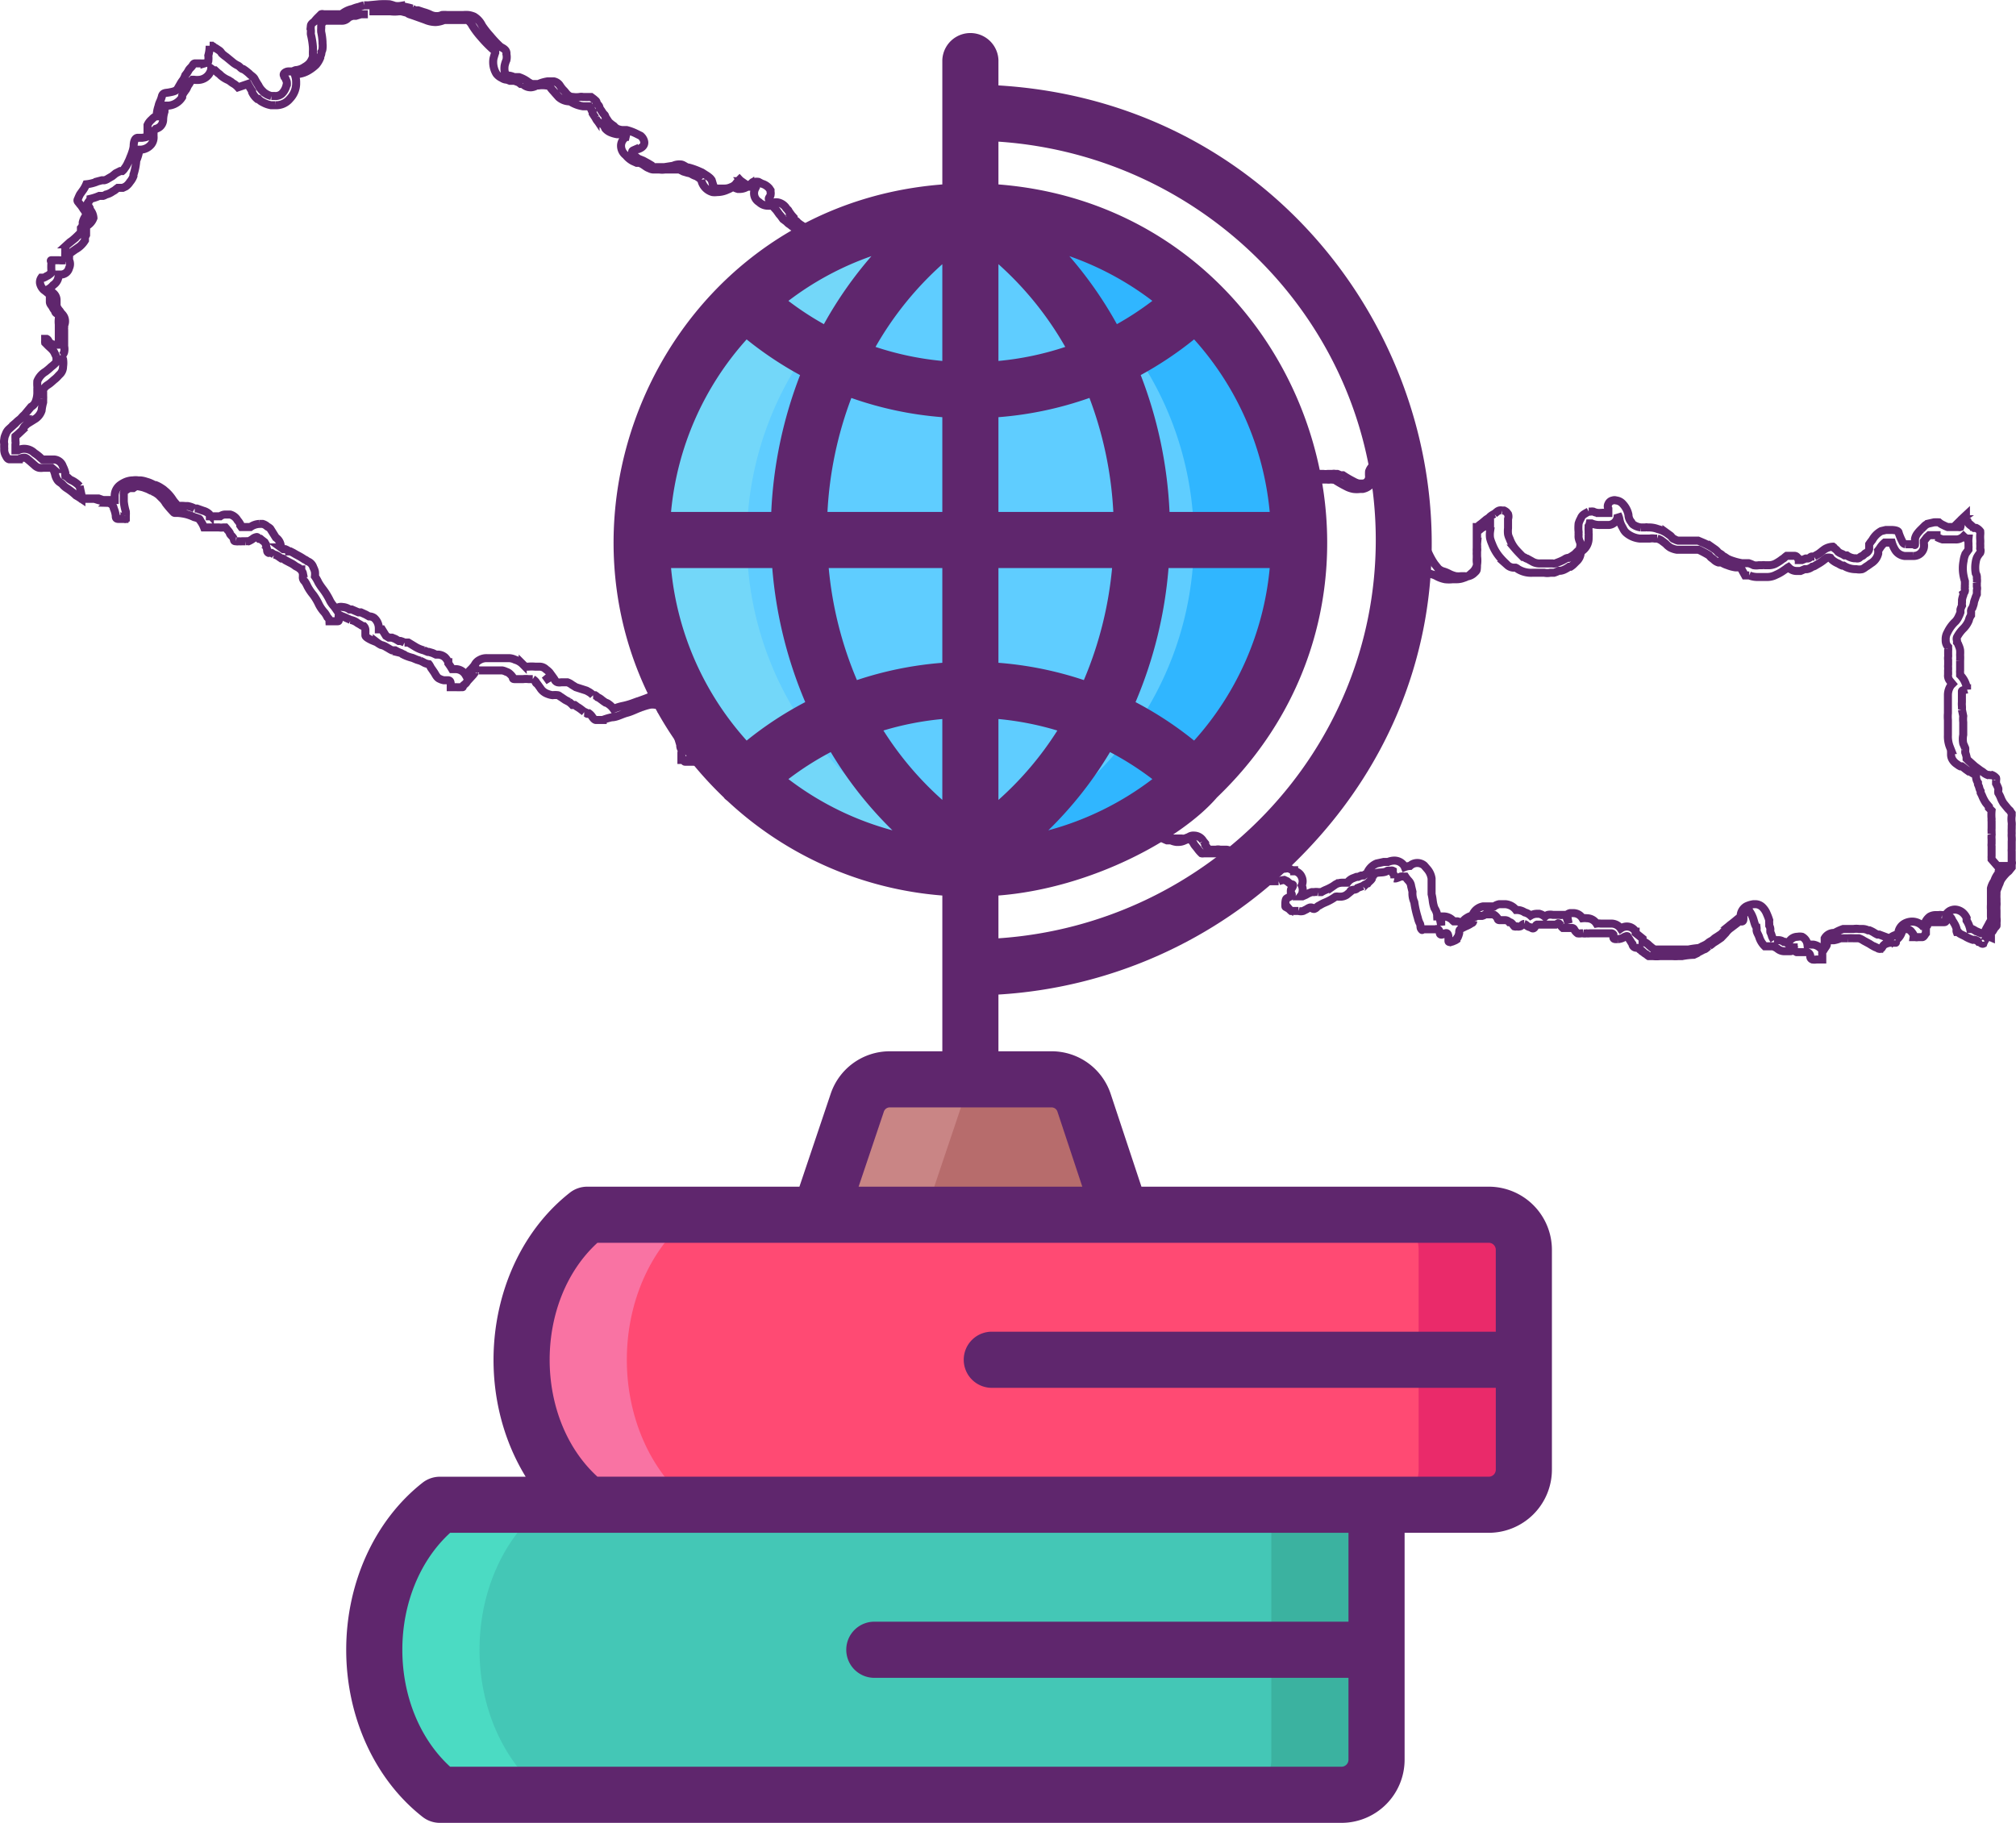 <svg xmlns="http://www.w3.org/2000/svg" width="502.591" height="454.498" viewBox="0 0 502.591 454.498">
  <g id="Group_458" data-name="Group 458" transform="translate(-1577.03 -1109.385)">
    <path id="nepal-map" d="M96.185,35.247h5.293a7.913,7.913,0,0,0,2.006,0h.669l1.059.279h.279a2.005,2.005,0,0,0,.669.446l1,.334,1.56.557,1.393.5a6.685,6.685,0,0,0,2.563.557h0a6.128,6.128,0,0,0,2.117-.5h5.237a1.337,1.337,0,0,1,.613,0,3.621,3.621,0,0,1,1.17,1.337,20.669,20.669,0,0,0,2.173,2.9,30.925,30.925,0,0,0,2.674,2.786,4.624,4.624,0,0,0,.891.669s0,.334,0,.446h0a15.381,15.381,0,0,0-.446,1.5,5.571,5.571,0,0,0,.724,3.733,3.4,3.4,0,0,0,1.337,1.058,2.4,2.4,0,0,0,1.337.446h0l.724.279h1.114l1.059.39h0l.5.39h.5a2.786,2.786,0,0,0,2.117.836h0a3.121,3.121,0,0,0,1.337-.446h.446a6.518,6.518,0,0,1,2.006,0h.836v.279a10.7,10.7,0,0,0,1,1.226l.334.39.891,1a4.178,4.178,0,0,0,2.841,1.059,7.967,7.967,0,0,0,3.231,1.226h1.56l.446.669a3.4,3.4,0,0,0,.39.78v.334l.39.613.334.5a3.287,3.287,0,0,0,1,1.281h.334l.724.613.39.78h0a3.565,3.565,0,0,0,1.337.947,7.188,7.188,0,0,0,1.56.446h1.059a8.359,8.359,0,0,1,1.894.669H160.2a2.619,2.619,0,0,0-1.281,2.006,2.953,2.953,0,0,0,1.17,2.563,5.905,5.905,0,0,0,1.727,1.448l1,.446h.78a3.342,3.342,0,0,0,.613.334l.669.446a3.956,3.956,0,0,0,1.114.613,2.285,2.285,0,0,0,1.059.279H168.5a4.9,4.9,0,0,0,1.337,0h3.621l1,.5,1.114.334a2.786,2.786,0,0,1,.891.279,5.013,5.013,0,0,0,1.226.557l.613.39.613.5h0a3.9,3.9,0,0,0,2.786,3.064,3.955,3.955,0,0,0,1.114,0,6.184,6.184,0,0,0,2.674-.613,4.458,4.458,0,0,0,1.281-.724,5.237,5.237,0,0,0,1.281.557h.557a3.566,3.566,0,0,0,1.783-.557h1.059a3.622,3.622,0,0,1,.891.5h0a2.563,2.563,0,0,0,1,3.343,3.176,3.176,0,0,0,2.34.891h1l.446.557.557.613.669.947.39.446.557.78.891.669a3.12,3.12,0,0,0,.891.724,6.129,6.129,0,0,0,.891.669l1.56,1.226.669.5h0a3.566,3.566,0,0,0,0,1.393h0a4.791,4.791,0,0,0,.5,2.507,1.035,1.035,0,0,0,.39.78,3.51,3.51,0,0,0,.557.669,2.841,2.841,0,0,0,.669.891h0a2.451,2.451,0,0,0,1.56.669h.947l.669.724.947.724.446.334.557.446.5.334.891.613.78.613h.334l1.059.836,1,.5h.39a6.63,6.63,0,0,0,1.894.446h.446a3.4,3.4,0,0,0,2.841-1.5,3.9,3.9,0,0,0,.5-2.117,6.24,6.24,0,0,0,1.337-.557h.669a5.571,5.571,0,0,0,2.73-1.17,4.791,4.791,0,0,0,2.006-2.173,2.006,2.006,0,0,0,0-.613v-.446l.334-.613h.891a4.29,4.29,0,0,0,3.064-1.616v-.334h.334l.5.334a2.229,2.229,0,0,0,1.281.446h.5a4.9,4.9,0,0,0,1.56.669h2.228a3.9,3.9,0,0,0,2.618-.947l.39-.39a2.619,2.619,0,0,0,.557.557h.613l.557.446a11.747,11.747,0,0,1,1.226.947,17.336,17.336,0,0,0,1.393,1.114,4.345,4.345,0,0,1,0,1.226,4.066,4.066,0,0,0,0,1,4.288,4.288,0,0,0,0,.836v1.059a3.51,3.51,0,0,0,1.393,3.008,2.451,2.451,0,0,0,.836.446h.39v1.671a3.51,3.51,0,0,0,2.173,2.953l1.17-1.95-.947,2.061.669.39a1.56,1.56,0,0,1,.334.5,1.727,1.727,0,0,1,.334.724v1.393a5.567,5.567,0,0,0,0,1v.724a3.51,3.51,0,0,0,0,1.671,12.259,12.259,0,0,0,.724,2.006,7.078,7.078,0,0,0,.947,1.5v.334a3.9,3.9,0,0,0,3.064,1.671,12.2,12.2,0,0,0,2.006,0h1.5c.446,0,1.059.613,1.616,1.226h0a2.618,2.618,0,0,0,.78.446.947.947,0,0,0,.334.334h0l.724.724.5.5a15.588,15.588,0,0,0,1.671,1.671,4.513,4.513,0,0,0,3.064,1.281h2.953a10.076,10.076,0,0,1,1.281,0h4.123l.836.947,1.059,1.281a2.451,2.451,0,0,0,.446.613,5.572,5.572,0,0,0,.947,1.059l.613.613.613.669.39.39.836.836a9.137,9.137,0,0,0,2.73,1.783h.334l1.281.5h1.393a6.849,6.849,0,0,0,1.393.446,2.507,2.507,0,0,0,.891,0h5.348a7.522,7.522,0,0,0,3.064-1.56,5.181,5.181,0,0,0,1.727-3.176,3.4,3.4,0,0,0,0-1h2.563s.39,0,.78.78l.334.334a6.182,6.182,0,0,1,1.059,1.5,4.01,4.01,0,0,1,0,1.058,11.146,11.146,0,0,1-.334,2.117l-.334,1.56a9.076,9.076,0,0,1-.39,1.671,4.241,4.241,0,0,0,0,.891v.39a4.176,4.176,0,0,0-.39.669,2.673,2.673,0,0,0,0,1,2.562,2.562,0,0,0,0,.78v.5h0a3.176,3.176,0,0,0-.279,5.627,10.522,10.522,0,0,0,.334,1.17,5.96,5.96,0,0,0,1.839,2.507l.724.557h.279a7.3,7.3,0,0,0,1.337.78,20.621,20.621,0,0,0,2.228.891,5.236,5.236,0,0,0,1.894.334l.39-2.173v2.228h4.29a8.135,8.135,0,0,1,2.4,0h4.68a3.4,3.4,0,0,0,1.337,0,11.588,11.588,0,0,0,1.337-.836h0l.613-.334.669-.5h.279a5.57,5.57,0,0,1,1.281-.669h1.281a2.061,2.061,0,0,0,1,0h1.393a1.784,1.784,0,0,0,.613,0h.557a1.337,1.337,0,0,0,.557,0,30.014,30.014,0,0,0,2.9,1.671,6.182,6.182,0,0,0,1.894.669,6.461,6.461,0,0,0,1.616,0h.669a3.9,3.9,0,0,0,3.12-3.454.5.5,0,0,0,0,.279,7.133,7.133,0,0,0,0,1.671l.613,1.95a5.961,5.961,0,0,0,1.448,2.4,4.178,4.178,0,0,0,1.95,1.393h0l.39.39a5.015,5.015,0,0,0,1.114.78l.891.836.446.5.5.557v.724q.014.306,0,.613v.446a.782.782,0,0,1,0,.334,3.4,3.4,0,0,1,0,.669l.279.5v.334h0a6.739,6.739,0,0,0,0,1.059,1.433,1.433,0,0,0,.39,1.17h0c0,.613.5,1.17.78,1.783l.39.78a17.27,17.27,0,0,0,1.616,2.786,8.3,8.3,0,0,0,1.059,1.337,4.847,4.847,0,0,0,2.284,1.449,4.735,4.735,0,0,1,1.226.5,7.577,7.577,0,0,0,2.061.724,8.245,8.245,0,0,0,1.894,0h.78a4.847,4.847,0,0,0,1.95-.334,4.457,4.457,0,0,0,1.95-1.17,3.622,3.622,0,0,0,1.393-2.228,6.858,6.858,0,0,0,0-1.894v-.446a.612.612,0,0,1,0-.446v-.39a3.01,3.01,0,0,0,0-1,2.287,2.287,0,0,0,0-.613s0-.5,0-.891v-2.674h.334l.947-.78h0a1.671,1.671,0,0,0,.613-.334,2.731,2.731,0,0,0,.557-.5,1.338,1.338,0,0,1,.446-.334h.334v2.117a6.017,6.017,0,0,0,0,1.671,9.081,9.081,0,0,0,.5,1.448,11.142,11.142,0,0,0,1.727,3.064,18.171,18.171,0,0,0,1.727,1.839l.39.39a2.451,2.451,0,0,0,1.449.613h.557a1.839,1.839,0,0,1,.557.334,6.24,6.24,0,0,0,3.566.947h3.064a3.788,3.788,0,0,0,1.449,0h.947a8.078,8.078,0,0,0,1.226-.5h.39a3.231,3.231,0,0,0,1.059-.334,7.353,7.353,0,0,0,1.114-.669h.334a5.181,5.181,0,0,0,1-.836l.446-.446a3.231,3.231,0,0,0,1.114-2.451,3.844,3.844,0,0,0,1.95-3.566h0a1.113,1.113,0,0,0,0-.39,2.06,2.06,0,0,0,0-.669v-.557a5.233,5.233,0,0,1,0-.947v-.279a1.837,1.837,0,0,0,.279-.669h.446a4.958,4.958,0,0,0,2.284.39h2.117a2.4,2.4,0,0,0,2.117-2.674,4.846,4.846,0,0,1,.446,1.281,5.069,5.069,0,0,0,.557,1.616l.39.724a3.175,3.175,0,0,0,.947,1.17,6.072,6.072,0,0,0,3.231,1.281h2.4a3.566,3.566,0,0,1,1.281,0h.613a4.347,4.347,0,0,1,1,.446l.446.334.669.5a5.125,5.125,0,0,0,1.114.947,5.57,5.57,0,0,0,1.671.557h5.4a24.728,24.728,0,0,1,2.618,1.393h0l.446.5.724.557h0a2.786,2.786,0,0,0,1.17.724h.78a5.9,5.9,0,0,0,1.448.669,8.858,8.858,0,0,0,2.061.557h1.226l1.114,2.006h1.059a5.571,5.571,0,0,0,2.117.39h2.4a4.791,4.791,0,0,0,2.173-.557,10.083,10.083,0,0,0,1.95-1.114h0l.5-.334a3.508,3.508,0,0,1,.613-.446h0l.334.334a2.619,2.619,0,0,0,1.727.613h.947l1.059-.446h.557a3.008,3.008,0,0,0,1.337-.613,1.728,1.728,0,0,0,.724-.279l.557-.334a11.147,11.147,0,0,0,1.671-1.114l.669-.5a1.56,1.56,0,0,1,.891,0h0a2.619,2.619,0,0,0,.557.613,5.57,5.57,0,0,0,1.449.836,4.567,4.567,0,0,0,.947.5h.334a5.571,5.571,0,0,0,2.841.891h.334a3.788,3.788,0,0,0,1.449,0,3.51,3.51,0,0,0,.891-.557l.446-.279.947-.669a3.844,3.844,0,0,0,1.727-2.4v-.446a.779.779,0,0,0,0-.334h0a5.574,5.574,0,0,0,.446-.613,5.851,5.851,0,0,1,1.17-1.337h1.783a7.239,7.239,0,0,0,.724,1.671,3.231,3.231,0,0,0,2.451,1.671h2.117a2.618,2.618,0,0,0,2.674-2.006,3.119,3.119,0,0,0,0-1.226v-.446l.39-.5.334-.446.613-.557h1.838v.446a10.358,10.358,0,0,0,1.5.613h3.231a2.619,2.619,0,0,0,2.006-.78h0a2.673,2.673,0,0,0,.836.557h.39a5.966,5.966,0,0,0,0,1.17v.78a.948.948,0,0,1,0,.39v.446h0l-.724,1a5.573,5.573,0,0,0-.5,1.783,9.414,9.414,0,0,0,0,3.733,11.7,11.7,0,0,0,.334,1.337v.891a1.893,1.893,0,0,0,0,.557h0a1.671,1.671,0,0,0,0,.669.983.983,0,0,1-.39.947.781.781,0,0,1,0,.39,5.122,5.122,0,0,0-.334,1.226v.557a2.953,2.953,0,0,0,0,.836,4.679,4.679,0,0,0-.39,1h0v.669a6.8,6.8,0,0,1-.39.947,4.846,4.846,0,0,1-.836,1.337,8.8,8.8,0,0,0-2.006,2.73,3.287,3.287,0,0,0-.446,1.894,2.34,2.34,0,0,0,.613,1.727h0v.39h0a1.506,1.506,0,0,1,0,.5V195.7a1.782,1.782,0,0,1,0,.446,2.729,2.729,0,0,0,0,.836V198.2a3.286,3.286,0,0,0,0,.724v.446a2.392,2.392,0,0,0,0,.669,1.059,1.059,0,0,0,0,.446,2.061,2.061,0,0,0,.5,1.783h0l.557.669-.334.334a4.234,4.234,0,0,0-.78,2.4v4.568a9.909,9.909,0,0,0,0,1.727V215.7a7.3,7.3,0,0,0,.39,2.73h0l.39,1h0a1.724,1.724,0,0,0,0,.446v.613h0a2.451,2.451,0,0,0,.39,1.393A3.566,3.566,0,0,0,492.017,223a3.734,3.734,0,0,0,.78.5h.39l.39.279.557.446.78.557h.334a4.066,4.066,0,0,0,1.5.836h0a2.73,2.73,0,0,0,.446,1.95v.39l.279.669h0a3.119,3.119,0,0,0,.39,1.059v.39l.334.669a9.7,9.7,0,0,0,.947,1.839s.5.613.78.947v.334l.669.669h0a11.141,11.141,0,0,0,0,2.117,1.894,1.894,0,0,0,0,.557v1.783a6.311,6.311,0,0,0,0,.836v.5a.723.723,0,0,1,0,.334,6.133,6.133,0,0,0,0,1v1.114a2.175,2.175,0,0,0,0,.669v2.4a2.066,2.066,0,0,0,0,.5v.334l1.449,1.671h1.616a9.645,9.645,0,0,0-1.281,1.337v.39a5.571,5.571,0,0,0-1.114,2.006h0a5.183,5.183,0,0,0-.836,1.839h0v4.067a9.025,9.025,0,0,0,0,1.226v1.727a3.451,3.451,0,0,1,0,1h0a6.067,6.067,0,0,0-.557.947l-.557,1-.39.78v.446h-1l-1.281-.557a7.183,7.183,0,0,0-.891-.5h-.5a6.576,6.576,0,0,0-.891-2.117V261.6a.837.837,0,0,1,0-.334,3.955,3.955,0,0,0-.724-1.059,3.176,3.176,0,0,0-2.173-1,2.9,2.9,0,0,0-1.393.39,3.176,3.176,0,0,0-.947,1h-.891a2.4,2.4,0,0,0-.891,0h-.557a2.9,2.9,0,0,0-1.616.39,3.677,3.677,0,0,0-1.393,2.284,2.006,2.006,0,0,0,0,.5,3.677,3.677,0,0,0-3.008-1.56,4.011,4.011,0,0,0-1.894.5,3.064,3.064,0,0,0-1.56,2.674,4.234,4.234,0,0,0-2.006.891h-.5l-2.228-.836h-.446a7.189,7.189,0,0,1-.891-.5,6.918,6.918,0,0,0-1.114-.557h-.334a3.176,3.176,0,0,0-1.5-.334h-.724a5.015,5.015,0,0,0-1.393,0H463.6a11.864,11.864,0,0,0-2.173,1,2.618,2.618,0,0,0-2.451,1.337s0,0,0,.39a2.284,2.284,0,0,1,0,.5v.613h0l-.334.446a4.067,4.067,0,0,0-.5.724,3.287,3.287,0,0,0-2.006-1.114h-.5a3.618,3.618,0,0,0-.947,0h0a2.563,2.563,0,0,0-1.337-1.95,2.73,2.73,0,0,0-1.114,0,2.4,2.4,0,0,0-2.34,1.783h0a3.066,3.066,0,0,0-.78-.5h-.334a2.4,2.4,0,0,0-1.337-.446h-1.114a4.844,4.844,0,0,1-.5-.947,5.963,5.963,0,0,0-.39-1.059,3.393,3.393,0,0,1,0-.669,1.95,1.95,0,0,0-.279-.947v-.557a3.17,3.17,0,0,1,0-.78,15.324,15.324,0,0,0-.613-1.616,4.68,4.68,0,0,0-.947-1.5,2.563,2.563,0,0,0-1.894-.891h-.446a6.243,6.243,0,0,0-1.839.557,2.841,2.841,0,0,0-1.393,2.563l-.724.557-.669.557-.836.669a9.026,9.026,0,0,0-1.727,1.616l-.836.891-.5.334-.669.446a3.68,3.68,0,0,0-.891.669l-.5.334a3.12,3.12,0,0,0-.836.557l-.39.279-.669.334h0a3.455,3.455,0,0,0-.947.557h0a21.834,21.834,0,0,0-2.841.39h-8.134a.724.724,0,0,0-.446,0,2,2,0,0,0-.5-.446h0l-.669-.557a4.456,4.456,0,0,0-1-.78h-.669v-.947l-1.727-1.393v-.334a2.507,2.507,0,0,0-2.228-1.281,2.675,2.675,0,0,0-1.5.5,2.786,2.786,0,0,0-2.4-1.226h-2.563a3.621,3.621,0,0,0-1.058,0h0a2.841,2.841,0,0,0-2.4-1.337,5.234,5.234,0,0,0-1.114,0h0a2.674,2.674,0,0,0-2.34-1.281h-.724a1.839,1.839,0,0,0-.78.39l.39,2.173-.724-2.117h-.78a1.392,1.392,0,0,1-.669,0h-1.727a3.119,3.119,0,0,0-1.281,0,2.285,2.285,0,0,0-.724.446,3.622,3.622,0,0,0-1.393-.724h-.613a3.064,3.064,0,0,0-1.56.446,3.287,3.287,0,0,0-1.448-.78,3.621,3.621,0,0,0-2.173-.613h0a3.733,3.733,0,0,0-2.674-1.449h-1.5a3.12,3.12,0,0,0-1.281.557H373.8a3.51,3.51,0,0,0-2.507,1.894,1.618,1.618,0,0,0,0,.5h-.557a4.232,4.232,0,0,0-1,.5,3.008,3.008,0,0,0-1.226,1.337,2.675,2.675,0,0,0-1.059-.5H366.5a2.573,2.573,0,0,1-.39-.39,3.231,3.231,0,0,0-2.284-.836h-.446v2.228l-.446-2.228h-.557a3.577,3.577,0,0,1,0-.39,4.218,4.218,0,0,0-.669-1.671,8.414,8.414,0,0,1-.446-1.95,12.973,12.973,0,0,0-.279-1.56v-3.9a4.624,4.624,0,0,0-1.17-2.451l-.669-.78a2.674,2.674,0,0,0-3.566.112,3.957,3.957,0,0,0-1.281.279,2.06,2.06,0,0,0-.334-.557,2.953,2.953,0,0,0-2.284-1.059,4.291,4.291,0,0,0-1.56.334h-1.059l-1.783.39a4.345,4.345,0,0,0-2.4,2.507h0a3.4,3.4,0,0,0-.891.5h-.557l-.78.334h-.39l-1,.39a3.233,3.233,0,0,0-1.281,1.059h-1.114a3.455,3.455,0,0,0-1.838.446l-.557.39a12.865,12.865,0,0,1-1.727.891,8.409,8.409,0,0,0-1.226.613h-.836a2.619,2.619,0,0,0-.947,0h-.613a5.9,5.9,0,0,0-1.448.669l-.891.39h-.5l.334-.446a2.785,2.785,0,0,0,0-2.284h0a2.507,2.507,0,0,0,0-2.061,2.4,2.4,0,0,0-1.56-1.449h-.334V249.4h-.446l-.724-.39a2.285,2.285,0,0,0-1.059,0,4.958,4.958,0,0,0-1.671.334v0h-.669a5.574,5.574,0,0,1-.947,0h-1.059a3.731,3.731,0,0,0-1.337,0,2.619,2.619,0,0,0-2.284,1.17,2.73,2.73,0,0,0-2.786-2.284h-1.17a3.281,3.281,0,0,0,0-.446l-.39-.5v-.724h0a4.846,4.846,0,0,0-.947-1.56,2.061,2.061,0,0,0-1.56-.724h-1.449a1.838,1.838,0,0,0-.947,0h-1.839l-.446-.557-.446-.613v-.39l-.5-.613a2.674,2.674,0,0,0-2.34-1.337,1.894,1.894,0,0,0-1.226.334l-1,.39a2.228,2.228,0,0,1-.836,0h-2.284L294.3,240.1h-.39a2.731,2.731,0,0,0,0-1.059V237.2a3.956,3.956,0,0,0-.446-1.727v-.39a5.57,5.57,0,0,0,0-1v-3.677a4.9,4.9,0,0,0-1-2.9,6.24,6.24,0,0,0-1.17-.947l-1.671-.5-.613-.5h0l-.5-.446-.446-.5-.334-.39a7.354,7.354,0,0,0-1.56-1.839,4.234,4.234,0,0,0-.836-.947,2.451,2.451,0,0,0-1.616-.613H268.669a4.45,4.45,0,0,0,0-.613,6.518,6.518,0,0,0-.78-1.5,2.674,2.674,0,0,0-1.56-1.17,2.451,2.451,0,0,0-.836,0h-1.838a2.73,2.73,0,0,0-1.281-.334h-.334l-1.17-2.284h0a1.5,1.5,0,0,0,0-.669,1.272,1.272,0,0,0-.39-1.059,3.231,3.231,0,0,0-.947-1.56,2.841,2.841,0,0,0-1.671-.5h-2.006a3.175,3.175,0,0,0-3.231,2.006l-.724.78a6.686,6.686,0,0,0-1.226,1.281l-.39.557a4.568,4.568,0,0,0-.78.891h0a2.73,2.73,0,0,0-.724.669h-.724a2.9,2.9,0,0,0-2.451,1.059,2.452,2.452,0,0,0-.334.557h0a1.9,1.9,0,0,0-.446.5,15.484,15.484,0,0,0-1.727,2.841l-.334.557a6.186,6.186,0,0,0-.39.891,3.4,3.4,0,0,0-.836-.39h-.279a30.082,30.082,0,0,0-2.73-1.281l-1-.446a9.694,9.694,0,0,1-1.839-1l-.78-.5h-.39a6.294,6.294,0,0,0-1.5-.724h-1.671l-.947-.39h-.5l-1.226-.39h-1.337a4.182,4.182,0,0,0-1.281,0h-4.624a3.231,3.231,0,0,0-1.059,0h-.947a4.011,4.011,0,0,0-2.451.947,4.179,4.179,0,0,0-1.059,2.34l-.39.78a3.844,3.844,0,0,0-.446,2.563h-.613a3.231,3.231,0,0,0-2.006,1.282,4.4,4.4,0,0,0-.724,1.616v.334a7.35,7.35,0,0,0-.446,1.226h-1.114L209,231.575l.947-2.061h-.557l-.279-.613a2.064,2.064,0,0,0,0-.613,4.621,4.621,0,0,1,0-.836,4.393,4.393,0,0,0-.557-1.56A3.51,3.51,0,0,0,205.324,224h-.669v-.5a4.792,4.792,0,0,0-1.839-2.228,3.621,3.621,0,0,0-3.231-.78,4.459,4.459,0,0,0-1.448,0h-.39l-.947.334-1.226.5h-6.853a2,2,0,0,1-.557-.39l-.334-.334a2.619,2.619,0,0,0-.669-.891,2.674,2.674,0,0,0-1.95-.78,4.011,4.011,0,0,0-1.5.334h-6.8a3.956,3.956,0,0,0,0-1.114h0V217.2l-.334-1.17v-.5h0a4.625,4.625,0,0,0,0-.836,1.226,1.226,0,0,1,0-.557,5.18,5.18,0,0,0-.39-1.783,2.4,2.4,0,0,0-1.059-1.281V209.9a3.454,3.454,0,0,0,0-1.449,6.631,6.631,0,0,0-1.337-1.894,4.4,4.4,0,0,0-.836-.669h0a2.4,2.4,0,0,0-1.616-.557h-.446a7.968,7.968,0,0,0-2.284,0l-2.061.669-1.56.613-1.839.669-1.281.446a17.677,17.677,0,0,1-2.284.669,12.477,12.477,0,0,0-2.563.78h0a4.625,4.625,0,0,0-1.17-1.17,2.062,2.062,0,0,0-.78-.39l-.5-.334-.446-.334h0a3.454,3.454,0,0,0-1.059-.669,3.285,3.285,0,0,0-.613-.5h-.5a4.624,4.624,0,0,0-1.059-.836l-.613-.334-2.618-.836-1-.613a3.954,3.954,0,0,0-1.114-.613h-1.56a2.341,2.341,0,0,1-.836,0,1.114,1.114,0,0,1-.669-.446,5.572,5.572,0,0,0-.78-1.114l-1.894,1.17,1.727-1.449-.446-.613a5.571,5.571,0,0,0-.891-.78,2.228,2.228,0,0,0-1.616-.669h-1.059a9.578,9.578,0,0,0-1.783,0h-.724l-.613-.613a4.29,4.29,0,0,0-1.894-1.114,3.788,3.788,0,0,0-1.393-.39h-5.571a3.4,3.4,0,0,0-1.894.446,2.785,2.785,0,0,0-1.281,1.337l-.613.724-.613.613-.557.724a2.507,2.507,0,0,0-.39.39,2.9,2.9,0,0,0-2.618-1.5h-.78l-.334-.557-.334-.5-.279-.39v-.279a4.345,4.345,0,0,0-.836-1.226,2.786,2.786,0,0,0-1.616-.668h-.613l-.836-.39-.947-.279h-.279l-.947-.39a7.633,7.633,0,0,1-2.061-.836l-1.838-1.114h-.947a6.025,6.025,0,0,0-1-.39h-.446l-.836-.5-.836-.334h-.78l-.724-.446-1-1.616h-.78v-.279a3.4,3.4,0,0,0-1.17-2.563,2.173,2.173,0,0,0-1.281-.39l-.78-.446-1.226-.557h-.613l-1.671-.724h-.557a3.231,3.231,0,0,0-1.727-.613,2.061,2.061,0,0,0-.836,0,2.117,2.117,0,0,0-.836.5l-.39-.557a7.3,7.3,0,0,1-1.059-1.449,16.712,16.712,0,0,0-1.839-3.008,15.552,15.552,0,0,1-1.059-1.56,10.417,10.417,0,0,0-.891-1.56h0a4.735,4.735,0,0,0,0-1.226,4.177,4.177,0,0,0-.39-1,2.34,2.34,0,0,0-1.5-1.56h0a1.95,1.95,0,0,0-.724-.446h0a14.547,14.547,0,0,0-1.56-.947l-.613-.334-.669-.39-.669-.334h-.279a4.29,4.29,0,0,0-1-.557h-.5l-.613-.446h0a1.058,1.058,0,0,1,0-.446,2.841,2.841,0,0,0-1.226-2.006l-1.393-2.228a3.121,3.121,0,0,0-.724-.5h0a2.785,2.785,0,0,0-1.17-.669h-.836a4.234,4.234,0,0,0-2.228.78H64.262l-.279-.39v-.334a5.071,5.071,0,0,0-.669-.947,3.009,3.009,0,0,0-1.838-1.448h-1.17a2.117,2.117,0,0,0-1.337.446H56.407v-.39a3.4,3.4,0,0,0-1.671-1l-1.56-.557h-.557a5.571,5.571,0,0,0-1.727-.613h-.613a8.3,8.3,0,0,0-1.838,0c-.39-.5-.836-.947-1.226-1.5a9.694,9.694,0,0,0-1.783-2.117l-.334-.279a3.4,3.4,0,0,0-.669-.5,7.132,7.132,0,0,0-1.56-.836h-.39a1.837,1.837,0,0,0-.557-.334,6.854,6.854,0,0,0-1.337-.5,6.187,6.187,0,0,0-1.5-.334h-.557a4.181,4.181,0,0,0-1.281,0,4.958,4.958,0,0,0-1.727.334,6.962,6.962,0,0,0-1.5.836,3.343,3.343,0,0,0-1.337,2.841v.891h-2.9l-1.114-.39H24.6l-.669-3.064a6.909,6.909,0,0,0-1.838-1.393,3.176,3.176,0,0,1-.78-.446,3.287,3.287,0,0,0-.947-.724,2.953,2.953,0,0,1,0-.78,7.577,7.577,0,0,0-.613-1.616A2.451,2.451,0,0,0,17.687,147H14.678l-.39-.334a10.193,10.193,0,0,0-1.616-1.281,3.677,3.677,0,0,0-2.507-1.059,3.454,3.454,0,0,0-1.616.39H7.937v-1.449a2.507,2.507,0,0,0,0-.891s0,0,0-.39v-.334a3.12,3.12,0,0,1,0-.446l.669-.557,1.059-1a5.961,5.961,0,0,1,.5-.891l.891-.836.446-.39,1.281-.613a3.956,3.956,0,0,0,1.671-2.117,13.42,13.42,0,0,1,.39-2.061v-.836a5.571,5.571,0,0,0,0-.78v-.947a1.393,1.393,0,0,1,0-.557,2.953,2.953,0,0,1,1.059-1.17,7.8,7.8,0,0,0,1.226-.947l.446-.39a6.63,6.63,0,0,0,1.114-1.059l.446-.446a2.618,2.618,0,0,0,.669-1.783,6.017,6.017,0,0,0,0-1.839l-.39-.836a1.616,1.616,0,0,0,.669-.947,3.621,3.621,0,0,0,0-1.449v-4.123a1.616,1.616,0,0,1,0-.5v-.557a2.618,2.618,0,0,0,0-2.117,3.12,3.12,0,0,0-.78-1,3.065,3.065,0,0,0-.613-.836h0l-.5-.836v-1.56a2.228,2.228,0,0,0-1.17-1.95l-.446-.334-.5-.39h0a4.235,4.235,0,0,0,1.281-1.059,2.953,2.953,0,0,0,1.337-2.618h.669a2.117,2.117,0,0,0,1.95-1.616,2.284,2.284,0,0,0,0-2.006,1.56,1.56,0,0,1,0-.5v-.891l.39-.39.613-.446.557-.39a6.351,6.351,0,0,0,2.4-2.284s0-.39,0-.78l.279-.557V89.343a2.006,2.006,0,0,1,0-.5,3.733,3.733,0,0,0,1.838-2.061,3.454,3.454,0,0,0-.947-2.173v-.334h0a6.685,6.685,0,0,0-.613-.947h0a3.064,3.064,0,0,1,.5-.78h0l.334-.557a12.426,12.426,0,0,0,2.173-.724h.947a2.9,2.9,0,0,0,.724-.334,4.568,4.568,0,0,0,1.671-.78,3.121,3.121,0,0,0,.836-.557l.446-.334h1.226l.724-.334a3.9,3.9,0,0,0,1.059-1.114,4.847,4.847,0,0,0,.891-1.5v-.334a14.206,14.206,0,0,0,.669-3.12v-.334a7.462,7.462,0,0,0,.39-1h0a7.689,7.689,0,0,0,.39-1.783h.39A3.621,3.621,0,0,0,41.81,68.4,2.841,2.841,0,0,0,42.367,67a3.12,3.12,0,0,0,0-.669V65.108l.557-.557h0a2.841,2.841,0,0,0,1-.5,2.4,2.4,0,0,0,.836-1.838,7.131,7.131,0,0,1,.334-1.95V59.7a6.8,6.8,0,0,0,.39-.947h.669A4.457,4.457,0,0,0,49.5,56.64v-.39l.39-.724h0l.39-.5a4.791,4.791,0,0,0,.613-1.17h0A7.133,7.133,0,0,0,51.56,52.8l.5-.5H52.4a5.18,5.18,0,0,0,1.616,0,3.4,3.4,0,0,0,2.451-1.839,2.284,2.284,0,0,0,.279-.947l.613.446h.334l.724.669a3.844,3.844,0,0,1,.724.613,7.242,7.242,0,0,0,1.894,1.17l.446.279a5.071,5.071,0,0,0,.891.613,5.014,5.014,0,0,1,1.059.891l2.451-.836h0a18.772,18.772,0,0,0,1.059,1.783v.279a4.791,4.791,0,0,0,1.281,1.671H68.5a3.4,3.4,0,0,0,1.114.836,6.518,6.518,0,0,0,2.006.724h1.059a4.4,4.4,0,0,0,3.677-1.616,5.571,5.571,0,0,0,1.56-3.621V52.8a5.571,5.571,0,0,0-.279-1.616l.557-.279a6.574,6.574,0,0,0,2.953-1,9.582,9.582,0,0,0,1.727-1.337,6.184,6.184,0,0,0,1.059-1.783v-.334a1.671,1.671,0,0,0,.279-1.059,1.783,1.783,0,0,0,.279-.836,5.57,5.57,0,0,0,0-1.337v-.334a15.209,15.209,0,0,0-.334-2.507,6.9,6.9,0,0,1,0-.891.947.947,0,0,0,0-.39,2.509,2.509,0,0,0,0-.613h0l.334-.39.446-.5h4.29a2.117,2.117,0,0,0,1.727-.78,4.512,4.512,0,0,1,1.114-.446h.724l1.281-.39h1.727m0-2.228h-.947a8.635,8.635,0,0,0-1.281.39,7.3,7.3,0,0,0-1.56.5,6.463,6.463,0,0,0-2.786,1.337H84.708a.724.724,0,0,0-.557,0l-.669.669a9.529,9.529,0,0,0-1,1.114c-.279.279-.836.557-.891,1.059a4.346,4.346,0,0,0,0,1.226v.39a2.451,2.451,0,0,0,0,.557,20.611,20.611,0,0,1,.5,3.064,9.807,9.807,0,0,1,0,1.281V46a2.508,2.508,0,0,1,0,.613,5.237,5.237,0,0,1-.836,1.56,5.124,5.124,0,0,1-1.226.947,4.4,4.4,0,0,1-2.061.78h0c-.39,0-.669.279-1.059.334h-.947c-.446,0-1.337.39-1.114,1a3.342,3.342,0,0,0,.334.613,6.8,6.8,0,0,1,.39.947,3.231,3.231,0,0,1,0,1.059v-.5A4.29,4.29,0,0,1,74.346,55.8a2.4,2.4,0,0,1-1.783.557h-.836a4.233,4.233,0,0,1-1.17-.446l-.613-.39L69.5,55.08a4.9,4.9,0,0,1-1-1.393,15.318,15.318,0,0,1-.947-1.616c-.279-.5-.836-.78-1.226-1.17a10.755,10.755,0,0,0-1.56-1.226c-.5,0-.891-.669-1.337-.891a5.961,5.961,0,0,1-1.393-.891l-1.56-1.281a8.693,8.693,0,0,1-1.114-.891,2.217,2.217,0,0,0-.557-.669l-.836-.557c-.334,0-.724-.669-1.17-.669h-.446a8.969,8.969,0,0,1-.334,2.451,5.57,5.57,0,0,1,0,1.337c0,.39-.557.5-.947.613a7.91,7.91,0,0,1-1.114,0H52.73c-.446,0-.557.446-.78.724s-.557.557-.78.891a6.629,6.629,0,0,1-.5.836l-.39.5a5.572,5.572,0,0,1-.557,1.17,6.3,6.3,0,0,0-.669,1l-.613,1.058c-.39.78-1.337.891-2.173,1.059s-1.616,0-1.839,1.059a7.965,7.965,0,0,1-.446,1.226,4.735,4.735,0,0,0-.39,1.17,7.911,7.911,0,0,0-.446,2.507h0c-.5,0-1,.557-1.281.836a3.845,3.845,0,0,0-1,1.337v2.061a1.5,1.5,0,0,1,0,.669c0,.279-.947.39-1.337.446H38.467c-.891,0-1.059,1.337-1.059,2.117a7.132,7.132,0,0,1-.39,1.56,10.03,10.03,0,0,1-.446,1.17,8.915,8.915,0,0,1-.557,1.281,6.128,6.128,0,0,1-.836,1.448,2.719,2.719,0,0,1-.613.724h-.5l-1.114.557-.891.724L31,76.975a2.562,2.562,0,0,1-.891.39H29.5l-1.059.279a9.694,9.694,0,0,1-2.841.724,7.857,7.857,0,0,1-.724,1.337l-.836,1.17a9.8,9.8,0,0,0-.5,1.114c-.334.557,0,.724.334,1.17a8.915,8.915,0,0,1,1,1.393,3.4,3.4,0,0,1,.39.557s.446.446.446.669-.39.669-.557.947a4.233,4.233,0,0,0-.446,1.17,1.751,1.751,0,0,1-.446,1.393v1.058a21.169,21.169,0,0,1-2.173,2.061l-.557.39-.613.557a1.5,1.5,0,0,0-.557,1.17v.947a12.592,12.592,0,0,0,0,1.449v.39h0a8.081,8.081,0,0,1-1.616,0H16.907c-.334,0,0,.39,0,.669a12.2,12.2,0,0,0,0,2.006.724.724,0,0,1-.39.78,2.341,2.341,0,0,1-.78.5,4.625,4.625,0,0,1-.724.39H14.4a2.006,2.006,0,0,0-.334,1.393,3.12,3.12,0,0,0,.891,1.616l.724.557a4.624,4.624,0,0,0,.836.613h0v1.839c0,.613.5.947.724,1.448a2.785,2.785,0,0,0,.557.78.762.762,0,0,0,.39.669.9.9,0,0,1,.557.557c.111.223,0,.5,0,.78a6.184,6.184,0,0,0,0,1.393v4.346a3.176,3.176,0,0,1,0,.724H17.687a2,2,0,0,1-1.114-.446c-.39-.279-.39-.78-.836-1h-.39v.5a1.226,1.226,0,0,0,0,.446l.5.5c.669.724,1.5,1.226,1.894,2.173l.39.836a5.572,5.572,0,0,1,0,1.337h0a8.634,8.634,0,0,1-1.281,1.17A15.316,15.316,0,0,1,15.4,125.11a4.9,4.9,0,0,0-2.006,2.34,9.415,9.415,0,0,0,0,1.337,2.062,2.062,0,0,1,0,.5v.78a6.206,6.206,0,0,1-.5,2.674,2.519,2.519,0,0,1-1.059,1.114l-1.671,2.006c-.446.334-.724.78-1.114,1.114a6.462,6.462,0,0,0-1.114,1l-1.671,1.5a3.064,3.064,0,0,0-.78,1.281,3.12,3.12,0,0,0-.334,1.17,3.009,3.009,0,0,0,0,1.226h0a6.573,6.573,0,0,0,0,1.114,3.1,3.1,0,0,0,.279,1.56c.279.5.446,1,.947,1.114h2.4a2.618,2.618,0,0,1,1.393-.39h0c.5,0,.836.446,1.226.724l1.337,1.17a2.284,2.284,0,0,0,1.059.613,3.51,3.51,0,0,0,1.059,0h2.117l.39.334a11.142,11.142,0,0,1,.446,1.226,3.9,3.9,0,0,0,.613,1.5c.334.5.836.669,1.226,1.058a4.568,4.568,0,0,0,1.226,1.059,15.542,15.542,0,0,1,2.173,1.727l.669.39.669.446a2.84,2.84,0,0,0,.947,0H27.6l1.059.334,1.337.334.891.334a1.616,1.616,0,0,1,1.56,1.393,6.519,6.519,0,0,1,.5,1.783c0,.446,0,.836.669.836h1.5a.334.334,0,0,0,.334,0s0-.669,0-.836a5.572,5.572,0,0,0,0-1,13.317,13.317,0,0,1-.5-2.507v-1.727a1,1,0,0,1,.5-1.059,3.286,3.286,0,0,1,.947-.557H37.3l.724-.5a9.75,9.75,0,0,1,1.839.334l1.059.39,1.114.557a5.573,5.573,0,0,1,1,.5l.557.39.5.5a6.3,6.3,0,0,1,1.337,1.616,23.122,23.122,0,0,0,1.5,1.783c.279,0,.279.557.724.613h.724a13.593,13.593,0,0,1,2.173.334,11.643,11.643,0,0,1,1.95.724,5.571,5.571,0,0,1,1,.334c.334,0,.446.334.613.669a6.965,6.965,0,0,1,.836,1.56h3.677a3.955,3.955,0,0,0,1.17,0h.5a7.525,7.525,0,0,1,.5.613,3.566,3.566,0,0,1,.557.724c0,.446.613.78.891,1.281s0,.836.669.836h0a2.117,2.117,0,0,0,.724,0,3.23,3.23,0,0,0,.78,0h.891a3.4,3.4,0,0,1,.724,0,5.575,5.575,0,0,0,1-.557,2.062,2.062,0,0,1,1.059-.5h0c.279,0,.334.279.557.446H69l.334.279.724.557.279.5a8.635,8.635,0,0,0,.334,1.281c0,.39,0,.724.39.891a3.844,3.844,0,0,1,.724,0l.613.39a3.339,3.339,0,0,1,1.337.669c.446.279,0,0,.5.334h.279a3.173,3.173,0,0,1,.724.446l1.17.613a6.685,6.685,0,0,1,1.337.836l.836.446s.334.39.613.39h0c0,.334.334.613.39.891a8.191,8.191,0,0,1,0,1.17,1.337,1.337,0,0,0,.5.947,8.633,8.633,0,0,1,.669,1.226,12.2,12.2,0,0,0,1.393,2.061,13.538,13.538,0,0,1,1.449,2.451,9.136,9.136,0,0,0,1.449,2.061,7.357,7.357,0,0,1,.669,1.114,2.674,2.674,0,0,1,.5.613,3.566,3.566,0,0,0,0,.39h1.894c.446,0,.446,0,.446-.557a3.732,3.732,0,0,1,0-1.114h0a5.046,5.046,0,0,0,.613.334l.836.334,1.5.669a3.975,3.975,0,0,1,1.727.78l.78.446a1.393,1.393,0,0,0,.78.334h0a1.449,1.449,0,0,1,.39.947v1.337c0,.446,1.059.947,1.616,1.226l1.226.5a6.8,6.8,0,0,0,1.059.668,3.812,3.812,0,0,1,1.337.557c.446.223.891.557,1.393.78h.78l.613.334.613.279a1.338,1.338,0,0,1,.613.334,10.529,10.529,0,0,0,2.507.947l1.059.446.891.279a8.409,8.409,0,0,1,1,.5,3.678,3.678,0,0,0,1.114.334h0c.279.334.446.836.724,1.17l.613.891c.39.613.669,1.337,1.393,1.616a3.565,3.565,0,0,0,1,.334h1c.78,0,.724.724.724,1.337v.39H117.8a8.364,8.364,0,0,0,1.226,0h.39c.111,0,0-.334.334-.557a4.513,4.513,0,0,0,.557-.5,5.242,5.242,0,0,1,.5-.669l1.226-1.337.5-.669a.613.613,0,0,1,.279-.446,2.507,2.507,0,0,1,.891,0h5.571a3.565,3.565,0,0,1,1,.334,2.061,2.061,0,0,1,.891.5,4.067,4.067,0,0,1,.78.891c0,.334,0,.446.557.446h2.006a5.571,5.571,0,0,1,1.337,0h1.059a3.234,3.234,0,0,1,.669.557.683.683,0,0,0,.446.613l.724,1a3.51,3.51,0,0,0,1.838,1.5,4.792,4.792,0,0,0,1.281.334,4.621,4.621,0,0,1,1.226,0c.334,0,.557.334.836.446l1.059.724.947.5a5.569,5.569,0,0,1,.891.78h.557a3.956,3.956,0,0,1,.5.39,9.084,9.084,0,0,1,.947.613l.947.724a.72.72,0,0,1,.557.334c.223.334.39,0,.557,0a3.455,3.455,0,0,1,.78.78s.5.836.947.891h1.727a16.713,16.713,0,0,1,2.229-.669c1.281,0,2.507-.78,3.788-1.114s2.34-.947,3.51-1.337a16.2,16.2,0,0,1,2.173-.669,4.011,4.011,0,0,1,1.393,0H168l1.059.78a4.736,4.736,0,0,1,2.674.39,4.18,4.18,0,0,1,0,.836v.947a4.732,4.732,0,0,0,0,.891,1.5,1.5,0,0,0,.39.446s0,.334,0,.5h.39c.279,0,.279,0,.39.446a2.953,2.953,0,0,1,0,1.226,5.572,5.572,0,0,0,0,.947l.279.947.5,1.671a1.675,1.675,0,0,0,.279,1.114c.279.39,0,.557,0,.836v1.783h.724c0,.39,0,.446.334.446h5.07a6.852,6.852,0,0,0,1.5,0l1.894-.446a5.238,5.238,0,0,1,.891,0,.613.613,0,0,1,.446,0,3.9,3.9,0,0,1,.334.5,3.9,3.9,0,0,0,.446.557,3.844,3.844,0,0,0,1.226.891,3.677,3.677,0,0,0,1.894.334h5.237a5.577,5.577,0,0,0,1.393,0l1.281-.5,1.226-.39a1.5,1.5,0,0,1,.669,0h.557a2.117,2.117,0,0,1,.947,1.17,2.286,2.286,0,0,1,.279.5v.669a.821.821,0,0,0,.724.724h1.894a1.226,1.226,0,0,1,2.228-.334c.334.724.446,1.56.78,2.34a4.627,4.627,0,0,0,1.337,2.173h.613a1.449,1.449,0,0,0,.5,0l.947.334H211.4a1.727,1.727,0,0,0,.947-.724s.5-.557.5-.836h0s.279-.78.39-1.114a5.57,5.57,0,0,1,.446-1.281c0-.334.669-.334,1-.446a4.458,4.458,0,0,1,1.17,0h1.114c.5,0,.613,0,.613-.724a1.449,1.449,0,0,0,0-.836l-.39-.5-.334-.446a2.618,2.618,0,0,1,0-.947,5.075,5.075,0,0,0,.39-.78c.334-.557,0-1.226.669-1.727a1.449,1.449,0,0,1,1.059-.334h6.685a1.5,1.5,0,0,1,.724,0h1.448a10.04,10.04,0,0,1,1.17.446l1.059.39.836.334h1l1,.446c.334.279.78.446,1.114.724a17.316,17.316,0,0,0,2.228,1.226c1.17.557,2.4,1,3.566,1.616l.5.279H241.7c.39,0,.947.836,1.448.836h.613a5.906,5.906,0,0,1,.5-2.953,21.5,21.5,0,0,1,1.783-3.12,5.233,5.233,0,0,0,.557-.557s0-.334,0-.446.446,0,.724,0h1.393s.334-.446.5-.613l.446-.557.613-.557a5.239,5.239,0,0,0,.5-.669,6,6,0,0,0,.613-.613l.446-.669c.669-.947,1.783-1.5,2.228-2.618s.669-.557,1.17-.557h1.727a1,1,0,0,1,0,.5l.446,1.17v1.17c0,.334.836.446,1.17.669l1.226.613a2.117,2.117,0,0,0,1.17,0h0a1.616,1.616,0,0,0,.724,0l.613.279a3.066,3.066,0,0,0,.947,0h.836l.446.39a6.3,6.3,0,0,1,.613,1.226l1.281,1.894v.557c0,.39.613.334,1,.446h3.287a11.84,11.84,0,0,1,1.393,0h10.808c.39,0,.613.78,1,1.058a5.574,5.574,0,0,1,.891,1.059,5.57,5.57,0,0,0,1,1.226,9.518,9.518,0,0,0,1.114,1l1.56,1.226a5.567,5.567,0,0,1,.891.669c.557.613.446,1.56.613,2.284a15.051,15.051,0,0,1,0,2.284,3.85,3.85,0,0,0,.279.724v.78a6.522,6.522,0,0,1,.334,1.114,3.676,3.676,0,0,1,.334,1.114v1.5a.947.947,0,0,1,0,.613,2.285,2.285,0,0,1,0,.446,1.162,1.162,0,0,0-.334.613c0,.279.613.836.947,1l1.059.557a16.1,16.1,0,0,0,2.4,1.226h1a4.347,4.347,0,0,0,1.393.39h.39a3.51,3.51,0,0,0,1.671-.39l.724-.279h.557c.279,0,.334,0,.5.446l.334.446a3.063,3.063,0,0,0,.5.78l.5.613a7.636,7.636,0,0,0,1.059,1.226.891.891,0,0,0,.5,0h4.568a5.124,5.124,0,0,1,.724,1.337,7.751,7.751,0,0,0,.334.724l.5.669a1.925,1.925,0,0,0,.891,1.226,3.621,3.621,0,0,0,1.281.5,4.347,4.347,0,0,0,1.17,0c.724,0,.669.39.669,1a2.285,2.285,0,0,1,0,.613s0,.334,0,.613.557.557.891.669a12.982,12.982,0,0,0,1.393,1.337h0a.39.39,0,0,0,.334,0,3.74,3.74,0,0,1,.39-.613,7.972,7.972,0,0,0,.78-1.114.668.668,0,0,1,.5,0,.836.836,0,0,1,.5,0h3.788a6.352,6.352,0,0,1,1.393-.334h0l.724.334a4.735,4.735,0,0,0,1.059.78c.279,0,.557,0,.334.557s-.39.446-.446.836a3.4,3.4,0,0,0,0,.78s.5.39,0,.724-.724.39-1.059.613-.334,1.17-.334,1.671,0,.39.39.613l.557.334a4.075,4.075,0,0,0,.5.5h1.839a2.117,2.117,0,0,0,1.17,0l.891-.446a3.009,3.009,0,0,1,.724-.39h0a1,1,0,0,1,.557,0s0,.334.557.334h0a1.392,1.392,0,0,0,.724-.5,1.9,1.9,0,0,1,.613-.39,9.3,9.3,0,0,1,1.281-.669,13.038,13.038,0,0,0,2.73-1.5,1.392,1.392,0,0,1,.669,0h.669a2.953,2.953,0,0,0,1.393-.446l.891-.724s0-.39.5-.5.947,0,1.337-.5l1.337-.5a3.674,3.674,0,0,1,1.17-.613h0c.39-.557.947-.78,1.17-1.393a1.9,1.9,0,0,1,.891-1.17c.947-.334,1.95,0,2.9-.613a1.839,1.839,0,0,1,.78,0,.613.613,0,0,1,.557,0v.613l.39.613v.669h0a.835.835,0,0,0,.39,0,7.294,7.294,0,0,0,1.17-.446,2.4,2.4,0,0,1,.724,0h.446a7.743,7.743,0,0,0,.836,1.059,2.284,2.284,0,0,1,.613,1.337l.334,1.393a5.216,5.216,0,0,0,.446,2.563,25.239,25.239,0,0,0,.891,3.956,5.5,5.5,0,0,0,.557,1.5c.167.5,0,.947.334,1.337s0,0,.557,0h2.953a.724.724,0,0,1,.613,0,.947.947,0,0,1,.446.724c0,.279,0,.557.39.613h0c.446,0,.836-.39,1.226-.39h0c.446,0,.557.724.557,1.114v.669c0,.334,0,.39.279.446h0a2.284,2.284,0,0,0,1.058-.279,2.506,2.506,0,0,0,.669-.334.789.789,0,0,1,.334-.613,5.57,5.57,0,0,0,.334-1c0-.557,0-.78.446-1.114l1.114-.557a6.963,6.963,0,0,0,1.56-.836s.334,0,.39-.5a2.229,2.229,0,0,1,0-.613c0-.446.669-.557,1.058-.669h1.114a2.283,2.283,0,0,0,.836-.39h1.838c.39,0,.891.557,1.114.836s0,.613.669.613h1.281a1.393,1.393,0,0,1,1.059.5h0c.613,0,.947.724,1.281,1.059a1.115,1.115,0,0,0,.613,0,1.394,1.394,0,0,0,.724,0c.39,0,.669-.613,1.114-.613h0a1.447,1.447,0,0,1,.613.39,1.839,1.839,0,0,0,.724.39c.334,0,.5.334.836.334h0c.5,0,.557-.78,1-.947h4.68l.613-.334h0c.334,0,.446.334.669.613a2.6,2.6,0,0,0,.5.557h2.284a.637.637,0,0,1,.557.39,2.73,2.73,0,0,0,.836.947,2.174,2.174,0,0,0,.836,0h.5a2.4,2.4,0,0,0,.891,0,3.23,3.23,0,0,0,.78,0h5.293a.669.669,0,0,1,.613.279,2.845,2.845,0,0,1,0,.724c0,.39.334.446.669.446h.39a3.62,3.62,0,0,0,1.337-.334,2.491,2.491,0,0,1,.78-.39.39.39,0,0,1,.334,0l.78,1.226a4.623,4.623,0,0,0,.446.669,1.014,1.014,0,0,0,.5.836c.5.279.78,0,1.226.446a2.4,2.4,0,0,1,.557.5l.557.39a2.787,2.787,0,0,0,.668.446,3.047,3.047,0,0,0,.557.446h1.17a7.631,7.631,0,0,0,1.56,0h3.287a10.282,10.282,0,0,0,1.281,0h1a17.779,17.779,0,0,1,2.953-.334l.836-.39a3.173,3.173,0,0,1,.724-.446l.947-.5c.446,0,.891-.669,1.393-.891a6.074,6.074,0,0,0,.947-.724l.724-.446,1.226-.836,1.17-1.226a5.127,5.127,0,0,1,1.226-1.226l1.616-1.226a1.658,1.658,0,0,1,.446-.39h.669c.5,0,.446-.557.446-1.059s0-1,.334-1.281a2.062,2.062,0,0,1,1,0h.334a6.351,6.351,0,0,1,.557,1.059c.334.724.446,1.5.724,2.173l.334.669a2.112,2.112,0,0,1,0,.557c0,.613.5,1.226.669,1.839a5.571,5.571,0,0,0,1.393,2.228h2.173a2.174,2.174,0,0,0,.613.334l.613.446a2.619,2.619,0,0,0,1.448.446h1.337c.334,0,.557,0,.669-.279a.724.724,0,0,0,0-.5,2.505,2.505,0,0,0,.334-.669v-.5h0v.613c0,.167,0,1.281.724,1.56h2.507a1.058,1.058,0,0,1,.891.836c0,.39,0,.78.557,1a2.9,2.9,0,0,0,1,0h1.449v-1.17a2.673,2.673,0,0,1,0-.668,6.623,6.623,0,0,0,.446-.669c.111-.223.446-.613.613-.947s0-.446,0-.613a7.732,7.732,0,0,0,.334-.724h1.448a6.37,6.37,0,0,0,1.671-.5h1.894a13.032,13.032,0,0,1,1.449,0H467.5a5.072,5.072,0,0,1,1.226.613l1.449.78a12.252,12.252,0,0,0,1.448.836c.334,0,.613.39.947.39a.39.39,0,0,0,.334,0c.334,0,.5-.669.836-.947a3.509,3.509,0,0,1,1.56-.557H476.7c.111,0,0-.446,0-.613a3.788,3.788,0,0,0,1.448-1.839.836.836,0,0,1,.446-.947,1.505,1.505,0,0,1,.78,0,1.615,1.615,0,0,1,1.337.78,2.688,2.688,0,0,1,.446.669,1.857,1.857,0,0,1,0,.557h.5a.836.836,0,0,0,.5,0h1.114c.446,0,.669-.613.947-.947h0v-.891a1.4,1.4,0,0,1,.334-1.059,2.284,2.284,0,0,1,.39-.836h3.621c.446,0,.557,0,.78-.5s0-.78.5-.947h0a.947.947,0,0,1,.613.334,1.893,1.893,0,0,1,.334.669,4.62,4.62,0,0,1,.446.669,5.571,5.571,0,0,1,.669,1.56.948.948,0,0,0,0,.669h.39l.279.334c.5.334,1.17.557,1.671.891a8.915,8.915,0,0,0,1.671.724,1.626,1.626,0,0,1,1.393.5h.5a.49.49,0,0,0,.39.446h0a.39.39,0,0,0,.334,0,4.176,4.176,0,0,1,.334-.724,3.343,3.343,0,0,0,.446-.891,1.616,1.616,0,0,1,1.114.056v-.78a.922.922,0,0,1,.446-.78l.5-.836a2.105,2.105,0,0,0,.446-.5,2.675,2.675,0,0,0,0-.669,6.074,6.074,0,0,0,0-1.393v-1.727a9.843,9.843,0,0,1,0-1.281,3.786,3.786,0,0,0,0-.78v-.836a9.843,9.843,0,0,1,0-1.281,2.511,2.511,0,0,1,.279-1.393,11.134,11.134,0,0,1,.5-1.226,3.789,3.789,0,0,1,.669-1.337,10.366,10.366,0,0,1,1.281-1.449,1.783,1.783,0,0,0,.557-.557l.5-.613v-.78a1.059,1.059,0,0,0,0-.724v-2.451a2.506,2.506,0,0,1,0-.613v-1.894a7.581,7.581,0,0,0,0-1.114,5.568,5.568,0,0,1,0-.947q-.03-.612,0-1.226s0-.446,0-.669a3.794,3.794,0,0,0,0-.78,6.071,6.071,0,0,1,0-1.727V235.2a6.969,6.969,0,0,1-.446-.669,5.241,5.241,0,0,1-.557-.557l-1-1.226a6.63,6.63,0,0,1-.724-1.393,8.416,8.416,0,0,0-.613-1.226,2.956,2.956,0,0,1,0-.669,1.226,1.226,0,0,0,0-.446,8.186,8.186,0,0,0-.557-1.226v-.836h0a.947.947,0,0,0,0-.557,2.563,2.563,0,0,0-1-.724,1.225,1.225,0,0,1-.613,0,.891.891,0,0,0-.446,0,3.566,3.566,0,0,1-1-.557c-.334-.334-.78-.5-1.17-.836l-1.059-.78-1.56-1.393-.5-.5v-.446a8.472,8.472,0,0,0-.334-1.114s0-.446,0-.613a1.952,1.952,0,0,0,0-.446l-.5-1.17a5.57,5.57,0,0,1,0-2.173v-3.12a7.185,7.185,0,0,1,0-1.56l-.334-1.616a5.576,5.576,0,0,0,0-.947,4.908,4.908,0,0,1,0-.891c0-.446,0-.891,0-1.393v-1.337c0-.334.891-.334,1.281-.446a5.991,5.991,0,0,0-1.727-3.621v-.5a2.5,2.5,0,0,1,0-.613s0-.39,0-.613v-1.838a12.547,12.547,0,0,0,0-1.449,8.2,8.2,0,0,0,0-1.17,4.516,4.516,0,0,0-.39-1.226,1.839,1.839,0,0,0-.39-.724v-.446a1.115,1.115,0,0,1,0-.836,8.855,8.855,0,0,1,1.5-2.061,6.24,6.24,0,0,0,1.449-2.117,3.587,3.587,0,0,1,.557-1.281v-.39a2.621,2.621,0,0,0,0-.5,1.119,1.119,0,0,1,.334-.947,10.534,10.534,0,0,0,.334-1,4.4,4.4,0,0,1,.334-1.226,7.309,7.309,0,0,1,.446-1.17q0-.5,0-1a1.783,1.783,0,0,0,0-.947v-.891a4.177,4.177,0,0,0,0-1.17,1.908,1.908,0,0,0-.279-1.226,8.079,8.079,0,0,1,0-2.841,4.627,4.627,0,0,1,.334-1.17,6.744,6.744,0,0,1,.78-1.114,1.449,1.449,0,0,0,0-1.059,9.021,9.021,0,0,0,0-1.226,6.582,6.582,0,0,0,0-1.114,8.233,8.233,0,0,1,0-1.059,4.239,4.239,0,0,0,0-.891,2.9,2.9,0,0,0-1-.836h-.5l-.446-.39a2.339,2.339,0,0,1-1-.78l-.334-.891a1.727,1.727,0,0,1-.279-.557s0-.334,0-.557h0s-.836.78-1.059,1a.891.891,0,0,0-.334.947,1.561,1.561,0,0,1,0,1,.613.613,0,0,1-.446,0h-2.73a9.794,9.794,0,0,1-1.114-.5,4.234,4.234,0,0,1-1.058-.669h0a9.473,9.473,0,0,0-1.226,0l-1.226.279a2.452,2.452,0,0,0-1.059.557l-.891.891a8.577,8.577,0,0,0-.947,1.058,3.232,3.232,0,0,0-.613,1.337v1.337c0,.446,0,0-.5,0h-1.839a1,1,0,0,1-.78-.613,15.763,15.763,0,0,1-.947-2.228c0-.669-1.393-.724-2.006-.724h-1.17l-1.17.279a5.572,5.572,0,0,0-2.229,2.228,12.853,12.853,0,0,0-.78,1.059v1.17a1.56,1.56,0,0,1-.669,1c-.334,0-.613.5-1,.724a2.174,2.174,0,0,0-.613.334.835.835,0,0,1-.39.279,1.114,1.114,0,0,1-.613,0h-.39a3.956,3.956,0,0,1-1.894-.724h-.557l-.557-.334a3.843,3.843,0,0,1-1.059-.557,4.523,4.523,0,0,0-.5-.557l-.5-.39s0-.279-.446-.334h.557a4.29,4.29,0,0,0-2.34.557c-.724.446-1.337,1.114-2.117,1.5l-.669.39a1.784,1.784,0,0,1-.5,0c-.39,0-.613.5-1.059.5h-.5l-.947.39h-.78s0-.5-.334-.613a.836.836,0,0,0-.78-.446H449.51a7.084,7.084,0,0,0-.724.613,5.57,5.57,0,0,0-.724.5,12.587,12.587,0,0,1-1.449.891,3.956,3.956,0,0,1-1.337.334H444.05a1.952,1.952,0,0,0-.613,0H442.6a3.733,3.733,0,0,1-1.337,0,8.074,8.074,0,0,0-1.226-.5h-1.671a15.046,15.046,0,0,1-2.4-.613,8.084,8.084,0,0,1-1.226-.5l-.669-.446a2.135,2.135,0,0,0-.613-.279h0c0-.334-.724-.557-1.059-.891a3.79,3.79,0,0,0-.669-.669l-.557-.39a17.436,17.436,0,0,0-2.674-1.393l-1.059-.446h-5.014a3.4,3.4,0,0,1-.947-.39c-.39,0-.613-.557-.947-.836l-1-.724a7.576,7.576,0,0,0-2.173-.947,6.129,6.129,0,0,0-2.006-.39h-.5a1.226,1.226,0,0,0-.613,0h-1.059a4.234,4.234,0,0,1-2.006-.78,2.005,2.005,0,0,1-.39-.557,2.841,2.841,0,0,1-.724-1.839,5.571,5.571,0,0,0-1.393-2.674A2.507,2.507,0,0,0,407,157.2a1.281,1.281,0,0,0-.836,0,1.45,1.45,0,0,0-1.114.891,1.226,1.226,0,0,0,0,1.17v1.059h-2.117a3.231,3.231,0,0,1-1.616-.334,1.839,1.839,0,0,0-.669,0h-.5a12.551,12.551,0,0,0-1.17.669,2.006,2.006,0,0,0-.78,1,6.415,6.415,0,0,0-.557,1.281,9.531,9.531,0,0,0,0,2.173,2.954,2.954,0,0,0,0,.669,3.183,3.183,0,0,0,0,.724,3.9,3.9,0,0,0,.334,1.059,2.34,2.34,0,0,1,0,1.393c0,.446,0,.613-.557.891l-.5.5c0,.279-.39.334-.613.5a7.349,7.349,0,0,1-1.114.669,1.65,1.65,0,0,0-1,.334,10.694,10.694,0,0,1-1.393.669l-1,.39a1.393,1.393,0,0,1-.669,0h-3.064a3.566,3.566,0,0,1-2.117-.557l-1.114-.613c-.279,0-.724-.446-1.059-.446h0c-.669-.669-1.337-1.337-1.95-2.061a8.523,8.523,0,0,1-1.393-2.507,4.456,4.456,0,0,1-.39-1.114,6.69,6.69,0,0,1,0-1.5v-2.284a1.9,1.9,0,0,0,0-1.226l-.39-.5a2.9,2.9,0,0,0-.613-.39h-.5a1.5,1.5,0,0,0-.669,0,1.616,1.616,0,0,0-.613.334l-.613.5a4.792,4.792,0,0,0-1.114.724l-.334.334a5.857,5.857,0,0,0-.613.39l-1.059.891-.669.5s-.334.446-.613.446v5.237a5.577,5.577,0,0,0,0,.947,4.181,4.181,0,0,0,0,.836s0,.39,0,.669a6.746,6.746,0,0,0,0,1.059,6.8,6.8,0,0,1,0,1.839c0,.39-.557.78-.836,1.059a3.176,3.176,0,0,1-1.226.613,3.064,3.064,0,0,1-1,0h-.78a5.962,5.962,0,0,1-1.393,0,7.411,7.411,0,0,1-1.56-.557,8.079,8.079,0,0,0-1.448-.613,3.12,3.12,0,0,1-1.393-.78l-.891-1.114a17.5,17.5,0,0,1-1.393-2.451,23.84,23.84,0,0,1-1.114-2.451,4.457,4.457,0,0,1-.39-1.114,5.571,5.571,0,0,1,0-1.337h0a1.729,1.729,0,0,0,0-.669l-.334-.613a7.459,7.459,0,0,0-.39-1c0-.39-.39-.836-.613-1.226a7.9,7.9,0,0,0-.613-1c-.223-.279-.669-.836-1-1.17l-1.337-.78a12.588,12.588,0,0,0-1.114-.724l-.5-.5a.682.682,0,0,1-.613-.5h0c-.613,0-1-.613-1.393-1.059a3.455,3.455,0,0,1-.78-1.393,7.315,7.315,0,0,0-.557-1.783,3.845,3.845,0,0,1,0-1.114v-.836a10.254,10.254,0,0,0,0-1.839,1.783,1.783,0,0,0-.947-1.059,2.2,2.2,0,0,0-.724-.5h-.446a3.064,3.064,0,0,0-1.337.836,3.4,3.4,0,0,0-.724,1.226,8.18,8.18,0,0,0,0,1.17,1.727,1.727,0,0,1-1.337,1.839h0a8.755,8.755,0,0,1-1.281,0,4.736,4.736,0,0,1-1.226-.5,25.738,25.738,0,0,1-2.674-1.56H338.2a4.182,4.182,0,0,0-.724-.334h-.557a1.393,1.393,0,0,0-.613,0h-1.17a4.179,4.179,0,0,1-1.17,0h-1.616l-.947.279a9.64,9.64,0,0,0-1.671.891c-.39,0-.669.5-1,.724a2.953,2.953,0,0,0-.557.334l-.5.39a2.228,2.228,0,0,1-.836.557h-3.566a5.241,5.241,0,0,0-.891,0h-.891a10.809,10.809,0,0,0-3.008-.279h-4.234a4.514,4.514,0,0,1-1.5-.279,13.094,13.094,0,0,1-2.061-.78l-.891-.557a6.073,6.073,0,0,1-.947-.724,3.621,3.621,0,0,1-1.17-1.56,4.9,4.9,0,0,1,0-.836,5.571,5.571,0,0,1,0-.947v-1.393h0c0-.39.446-.78.613-1.17a4.179,4.179,0,0,1,0-.891,13.146,13.146,0,0,0,.557-2.117,25.126,25.126,0,0,0,.669-4.011,4.122,4.122,0,0,0-.279-2.006,8.413,8.413,0,0,0-1.393-2.061,5.571,5.571,0,0,0-2.117-1.727l-.947-.279H302.6l-.947.446a2.843,2.843,0,0,0-.836.39,2.173,2.173,0,0,0-.557.891,5.962,5.962,0,0,0-.334,1.671,2.9,2.9,0,0,1-.891,1.616,4.791,4.791,0,0,1-2.006,1.114h-4.958a3.565,3.565,0,0,1-1.5-.39l-1.337-.39-1.449-.613a5.572,5.572,0,0,1-2.006-1.281,13.925,13.925,0,0,1-1.281-1.281l-1.337-2.451a4.123,4.123,0,0,1-.669-.724.834.834,0,0,0-.5-.724c-.5-.223-1.56-1.894-2.4-2.786h0a4.116,4.116,0,0,1-.78,0h-.836a12.423,12.423,0,0,0-2.006,0h-3.008a2.4,2.4,0,0,1-1.56-.724,11.14,11.14,0,0,1-1.393-1.393l-1.281-1.337-.724-.557s-.39-.5-.669-.5h0a5.07,5.07,0,0,0-3.677-2.9h-3.12c-.613,0-1.226,0-1.616-.724a8.412,8.412,0,0,1-1-1.449,9.746,9.746,0,0,1-.669-1.783,5.568,5.568,0,0,1,0-1.337h0v-1.337a7.866,7.866,0,0,0,0-1.114,6.074,6.074,0,0,0,0-1.393,6.915,6.915,0,0,0-.557-1.114,4.347,4.347,0,0,0-1.393-.891h-.39a1.616,1.616,0,0,1-.669-.39,1.2,1.2,0,0,1-1.114-1.114,8.957,8.957,0,0,1,0-1.226,4.962,4.962,0,0,0,0-1.226,1.56,1.56,0,0,0-.78-.891,2.116,2.116,0,0,0-.724-.5h-.557a1.5,1.5,0,0,1-.446-1.226v-2.34a10.25,10.25,0,0,0,0-2.284v-.724L249.5,96.53l-1.114-.836a10.2,10.2,0,0,0-1.727-1.337l-.446-.39h-.5a8.289,8.289,0,0,0-.724-.724,4.9,4.9,0,0,0-.947-.669,1.966,1.966,0,0,0-.78-.39h0a6.242,6.242,0,0,1-.446.947,2.506,2.506,0,0,1-.557.78,1.727,1.727,0,0,1-1.17.39h-1.337a5.963,5.963,0,0,1-1.059-.39,2.841,2.841,0,0,0-1.616-.557h0a.892.892,0,0,1-.947-.446,1.727,1.727,0,0,0-.724,0h-.39l-.891.279a2.674,2.674,0,0,0-1.114-.836c-.613.5-1.059,1.393-1.95,1.393h-1.727c-.724,0-.947.891-1.226,1.448a6.07,6.07,0,0,1-.446.836,5.575,5.575,0,0,1-.334.891,3.454,3.454,0,0,1-1.337,1.337,3.287,3.287,0,0,1-1.838.724h0a1.056,1.056,0,0,0-.724.279,1.393,1.393,0,0,0-.5,0,7.189,7.189,0,0,1-1.448.446c-1,0-.947.947-1,1.783a7.354,7.354,0,0,0,0,1.17,1.281,1.281,0,0,1-.947.446h0a4.793,4.793,0,0,1-1.281,0H217.8l-.669-.279-.836-1c-.334-.279-.669-.39-.947-.669s-.724-.446-1.059-.724l-1-.836-1.337-1c-.334,0-.613-.669-.947-.947a1.894,1.894,0,0,0-1.059-.39,3.621,3.621,0,0,0-1.114,0h0a.657.657,0,0,0-.334-.557c-.334-.167-.334,0-.446-.446l-.446-.836a3.956,3.956,0,0,1,0-1.616c0-.613,0-1.17,0-1.783a.891.891,0,0,0-.39-.836,2.953,2.953,0,0,0-.78-.669,18.048,18.048,0,0,1-1.95-1.5,8.526,8.526,0,0,0-.891-.613l-.446-.334a2.564,2.564,0,0,1-.39-.39c-.279-.279-.669-.446-.891-.724a.836.836,0,0,1,0-.39l-.446-.5-.724-1c0-.279-.613-.613-.724-.947h0a3.287,3.287,0,0,0-1.95-1.226,2.619,2.619,0,0,0-.891,0h0a1.226,1.226,0,0,1-.947-.334s-.613-.334-.39-.78.39-.446.39-.78a1.894,1.894,0,0,0,0-.78s0,0,0-.334l-.334-.5a3.733,3.733,0,0,0-1.839-1.17l-.836-.446a2.619,2.619,0,0,0-.891,0h-.334c-.279,0-.5.446-.836.613a1.949,1.949,0,0,1-.78.334h0a3.287,3.287,0,0,1-1.059-.613l-.39-.5a2.786,2.786,0,0,1-.446-.39,9.357,9.357,0,0,0-1,1.17,3.175,3.175,0,0,1-1.17.724,3.789,3.789,0,0,1-1.616.334h-1.783c-.836,0-1-.947-1.226-1.671a1.894,1.894,0,0,0-.613-1,6.576,6.576,0,0,0-1-.724l-.947-.613-.891-.39a17.385,17.385,0,0,0-2.4-.836c-.724,0-1.281-.78-2.061-.78h0a3.6,3.6,0,0,0-1.839.334l-2.173.334h-2.451a.922.922,0,0,1-.78-.446l-.836-.5-1.226-.669-1.114-.446a3.9,3.9,0,0,1-1.226-1.114c0-.39-.891-.669,0-1.059a5.069,5.069,0,0,1,1.17-.279c.947-.334,1.671-1,1.393-2.006a2.563,2.563,0,0,0-.836-1.281l-1.114-.557a12.421,12.421,0,0,0-2.4-.891h-1.17a4.4,4.4,0,0,1-1.226-.334,2.953,2.953,0,0,1-.78-.669l-.557-.39-.669-.557-.891-1.337a.886.886,0,0,0-.39-.669,3.065,3.065,0,0,1-.334-.446,11.913,11.913,0,0,0-.724-1.059,1.12,1.12,0,0,0-.39-.836l-.334-.5a.7.7,0,0,0-.279-.557l-.446-.39-.669-.5h-.724a2.786,2.786,0,0,1-.724,0h-.557a2.284,2.284,0,0,0-.891,0,5.572,5.572,0,0,1-1.56,0,1.95,1.95,0,0,1-1.393-.557c-.39-.334-.669-.836-1.114-1.226a8.3,8.3,0,0,1-.836-1.114,2.34,2.34,0,0,0-1.5-1h-1.5a9.137,9.137,0,0,0-2.34.669h-1.727a5.068,5.068,0,0,0-.724-.446,7.856,7.856,0,0,0-2.4-1.281H132.23a4.011,4.011,0,0,0-1.393-.39h0c-1.059,0-1.059-1.671-.947-2.451a6.739,6.739,0,0,1,.446-1.393,3.454,3.454,0,0,0,0-1.5,1.223,1.223,0,0,0-.39-1.114c-.39-.39-.836-.5-1.226-.836a26.8,26.8,0,0,1-2.451-2.618,21.282,21.282,0,0,1-2.006-2.563,5.181,5.181,0,0,0-2.006-2.228,5.572,5.572,0,0,0-1.393-.39,8.134,8.134,0,0,0-1.226,0h-4.123a7.913,7.913,0,0,0-1.226,0,3.286,3.286,0,0,1-1.059.279H112.9a3.454,3.454,0,0,1-1.449-.334,9.749,9.749,0,0,0-1.783-.669l-1.337-.446h-.836l-.669-.446a15.929,15.929,0,0,0-1.56-.39l-1.226-.279a4.792,4.792,0,0,1-1.56,0,11.143,11.143,0,0,0-1.281-.39,20.889,20.889,0,0,0-2.618,0ZM154.014,212.02Zm0,0Z" transform="translate(1572.943 1076.963)" fill="none" stroke="#5f266d" stroke-width="2"/>
    <g id="explore" transform="translate(1663.341 1117.365)">
      <path id="Path_131" data-name="Path 131" d="M295.928,210.315v63.569a8.745,8.745,0,0,1-8.744,8.744H62.411C51.516,274.076,46.06,260.261,46.06,246.48c0-13.815,5.456-27.6,16.351-36.165Z" transform="translate(-39.065 156.897)" fill="#44c7b6"/>
      <path id="Path_132" data-name="Path 132" d="M316.928,177.709v54.825a8.745,8.745,0,0,1-8.744,8.744H83.411c-10.9-8.552-16.351-22.367-16.351-36.148,0-13.815,5.456-27.6,16.351-36.165H308.184A8.744,8.744,0,0,1,316.928,177.709Z" transform="translate(-23.34 125.935)" fill="#ff4a73"/>
      <path id="Path_133" data-name="Path 133" d="M184.736,183.43h-75.2l9.409-27.953a8.542,8.542,0,0,1,8.1-5.818h40.332a8.541,8.541,0,0,1,8.109,5.855Z" transform="translate(8.467 111.478)" fill="#b76c6c"/>
      <circle id="Ellipse_99" data-name="Ellipse 99" cx="81.956" cy="81.956" r="81.956" transform="translate(73.649 44.703)" fill="#5fcdff"/>
      <path id="Path_134" data-name="Path 134" d="M218.606,107.849a81.964,81.964,0,0,1-81.949,81.966,81.113,81.113,0,0,1-13.116-1.049,81.967,81.967,0,0,0,0-161.816A81.11,81.11,0,0,1,136.657,25.9,81.949,81.949,0,0,1,218.606,107.849Z" transform="translate(18.953 18.808)" fill="#30b6ff"/>
      <path id="Path_135" data-name="Path 135" d="M179.254,188.765a81.111,81.111,0,0,1-13.116,1.049,81.957,81.957,0,1,1,0-163.915,81.111,81.111,0,0,1,13.116,1.049,81.964,81.964,0,0,0,0,161.816Z" transform="translate(-10.527 18.808)" fill="#73d7f9"/>
      <path id="Path_136" data-name="Path 136" d="M153.279,149.66a8.541,8.541,0,0,0-8.1,5.824l-9.409,27.944H109.542l9.409-27.944a8.541,8.541,0,0,1,8.1-5.824Z" transform="translate(8.47 111.479)" fill="#c98585"/>
      <path id="Path_137" data-name="Path 137" d="M88.644,282.633H62.412c-10.9-8.552-16.351-22.367-16.351-36.148,0-13.815,5.456-27.6,16.351-36.165H88.644c-10.9,8.569-16.351,22.35-16.351,36.165C72.295,260.266,77.749,274.081,88.644,282.633Z" transform="translate(-39.064 156.901)" fill="#4bdbc3"/>
      <path id="Path_138" data-name="Path 138" d="M109.644,241.283H83.412c-10.9-8.552-16.351-22.367-16.351-36.148,0-13.816,5.456-27.6,16.351-36.165h26.232c-10.9,8.569-16.351,22.35-16.351,36.165C93.295,218.916,98.749,232.731,109.644,241.283Z" transform="translate(-23.339 125.938)" fill="#f973a3"/>
      <path id="Path_139" data-name="Path 139" d="M203.917,210.32v63.569a8.747,8.747,0,0,1-8.744,8.744H168.941a8.747,8.747,0,0,0,8.744-8.744V210.32Z" transform="translate(52.948 156.901)" fill="#3bb2a0"/>
      <path id="Path_140" data-name="Path 140" d="M224.917,177.714v54.825a8.747,8.747,0,0,1-8.744,8.744H189.941a8.747,8.747,0,0,0,8.744-8.744V177.714a8.736,8.736,0,0,0-8.744-8.744h26.232A8.736,8.736,0,0,1,224.917,177.714Z" transform="translate(68.673 125.938)" fill="#ea2a6a"/>
      <path id="Path_141" data-name="Path 141" d="M342.643,303.979A15.756,15.756,0,0,0,326.9,288.239H240.312l-7.661-23.11a15.51,15.51,0,0,0-14.749-10.65H204.66V240.336a115.065,115.065,0,0,0,73.969-33.023c70.888-69.555,23.791-187.775-73.967-193.662V7.33a7,7,0,0,0-13.99,0V38.342c-76.188,5.962-109.938,99.674-54.508,152.82.308.359.011.163.972.927a88.623,88.623,0,0,0,53.538,23.555v38.836h-13.1a15.528,15.528,0,0,0-14.727,10.58l-7.8,23.18H102.133a7.014,7.014,0,0,0-4.325,1.5c-20.216,15.9-25.025,47.938-11.009,70.818H65.408a7.014,7.014,0,0,0-4.325,1.5c-11.913,9.367-19.023,24.943-19.023,41.663s7.112,32.3,19.029,41.649a7,7,0,0,0,4.32,1.493H290.179a15.756,15.756,0,0,0,15.739-15.739V374.541H326.9A15.756,15.756,0,0,0,342.643,358.8Zm-219.6-169.99h25.232a107.455,107.455,0,0,0,8.223,33.425,88.891,88.891,0,0,0-14.608,9.594,74.663,74.663,0,0,1-18.847-43.019ZM141.887,76.98a88.94,88.94,0,0,0,13.321,8.9A107.934,107.934,0,0,0,148.025,120H123.042A74.672,74.672,0,0,1,141.887,76.98ZM272.289,120H247.315a107.919,107.919,0,0,0-7.184-34.126,88.8,88.8,0,0,0,13.312-8.9A74.684,74.684,0,0,1,272.289,120Zm-67.628,71.809V171.635a74.767,74.767,0,0,1,14.686,2.872A81.364,81.364,0,0,1,204.661,191.807Zm0-34.194V133.989h28.331a93.311,93.311,0,0,1-7.035,27.937,88.724,88.724,0,0,0-21.3-4.313Zm0-37.615V96.374a88.625,88.625,0,0,0,22.689-4.8A94.026,94.026,0,0,1,233.3,120H204.661Zm0-37.646V58.222A82.187,82.187,0,0,1,221.32,78.856,74.758,74.758,0,0,1,204.661,82.352Zm-13.99,0a74.755,74.755,0,0,1-16.652-3.5,82.272,82.272,0,0,1,16.652-20.629Zm0,14.022V120H162.038a94.024,94.024,0,0,1,5.951-28.416,88.7,88.7,0,0,0,22.682,4.792Zm0,37.615v23.626a88.813,88.813,0,0,0-21.29,4.309,93.269,93.269,0,0,1-7.032-27.935Zm0,37.646V191.8a81.2,81.2,0,0,1-14.683-17.3A74.834,74.834,0,0,1,190.671,171.635Zm41.807,8.246a74.783,74.783,0,0,1,10.556,6.733A74.708,74.708,0,0,1,217.1,199.385,96.521,96.521,0,0,0,232.478,179.88Zm20.963-2.87a88.692,88.692,0,0,0-14.6-9.594,107.381,107.381,0,0,0,8.226-33.428h25.223A74.666,74.666,0,0,1,253.441,177.011ZM234.19,73.179a98.685,98.685,0,0,0-11.848-16.955,74.853,74.853,0,0,1,20.692,11.149A74.8,74.8,0,0,1,234.19,73.179Zm-73.042.005a74.934,74.934,0,0,1-8.852-5.809A74.84,74.84,0,0,1,173,56.221a98.628,98.628,0,0,0-11.855,16.963Zm1.707,106.694a96.441,96.441,0,0,0,15.384,19.508A74.71,74.71,0,0,1,152.3,186.612,74.973,74.973,0,0,1,162.855,179.879Zm135.875-52.885c0,52.593-41.6,95.766-94.068,99.321V215.643c23.3-1.824,45.717-14.247,54.484-24.457,55.577-53.247,21.51-146.9-54.484-152.845V27.672c52.471,3.555,94.068,46.73,94.068,99.321ZM176.1,269.524a1.547,1.547,0,0,1,1.467-1.055H217.9a1.544,1.544,0,0,1,1.469,1.06l6.2,18.709H169.8ZM291.928,396.709H173.989a7,7,0,1,0,0,13.99H291.926v20.417a1.749,1.749,0,0,1-1.749,1.749H67.967c-7.5-6.85-11.915-17.563-11.915-29.152s4.417-22.306,11.918-29.17H291.928ZM326.9,360.552H104.691c-15.886-14.511-15.886-43.779,0-58.324H326.9a1.749,1.749,0,0,1,1.749,1.749V324.4H203.273a7,7,0,1,0,0,13.99h125.38V358.8A1.749,1.749,0,0,1,326.9,360.552Z" transform="translate(-42.06 -0.335)" fill="#5f266d"/>
    </g>
  </g>
</svg>
